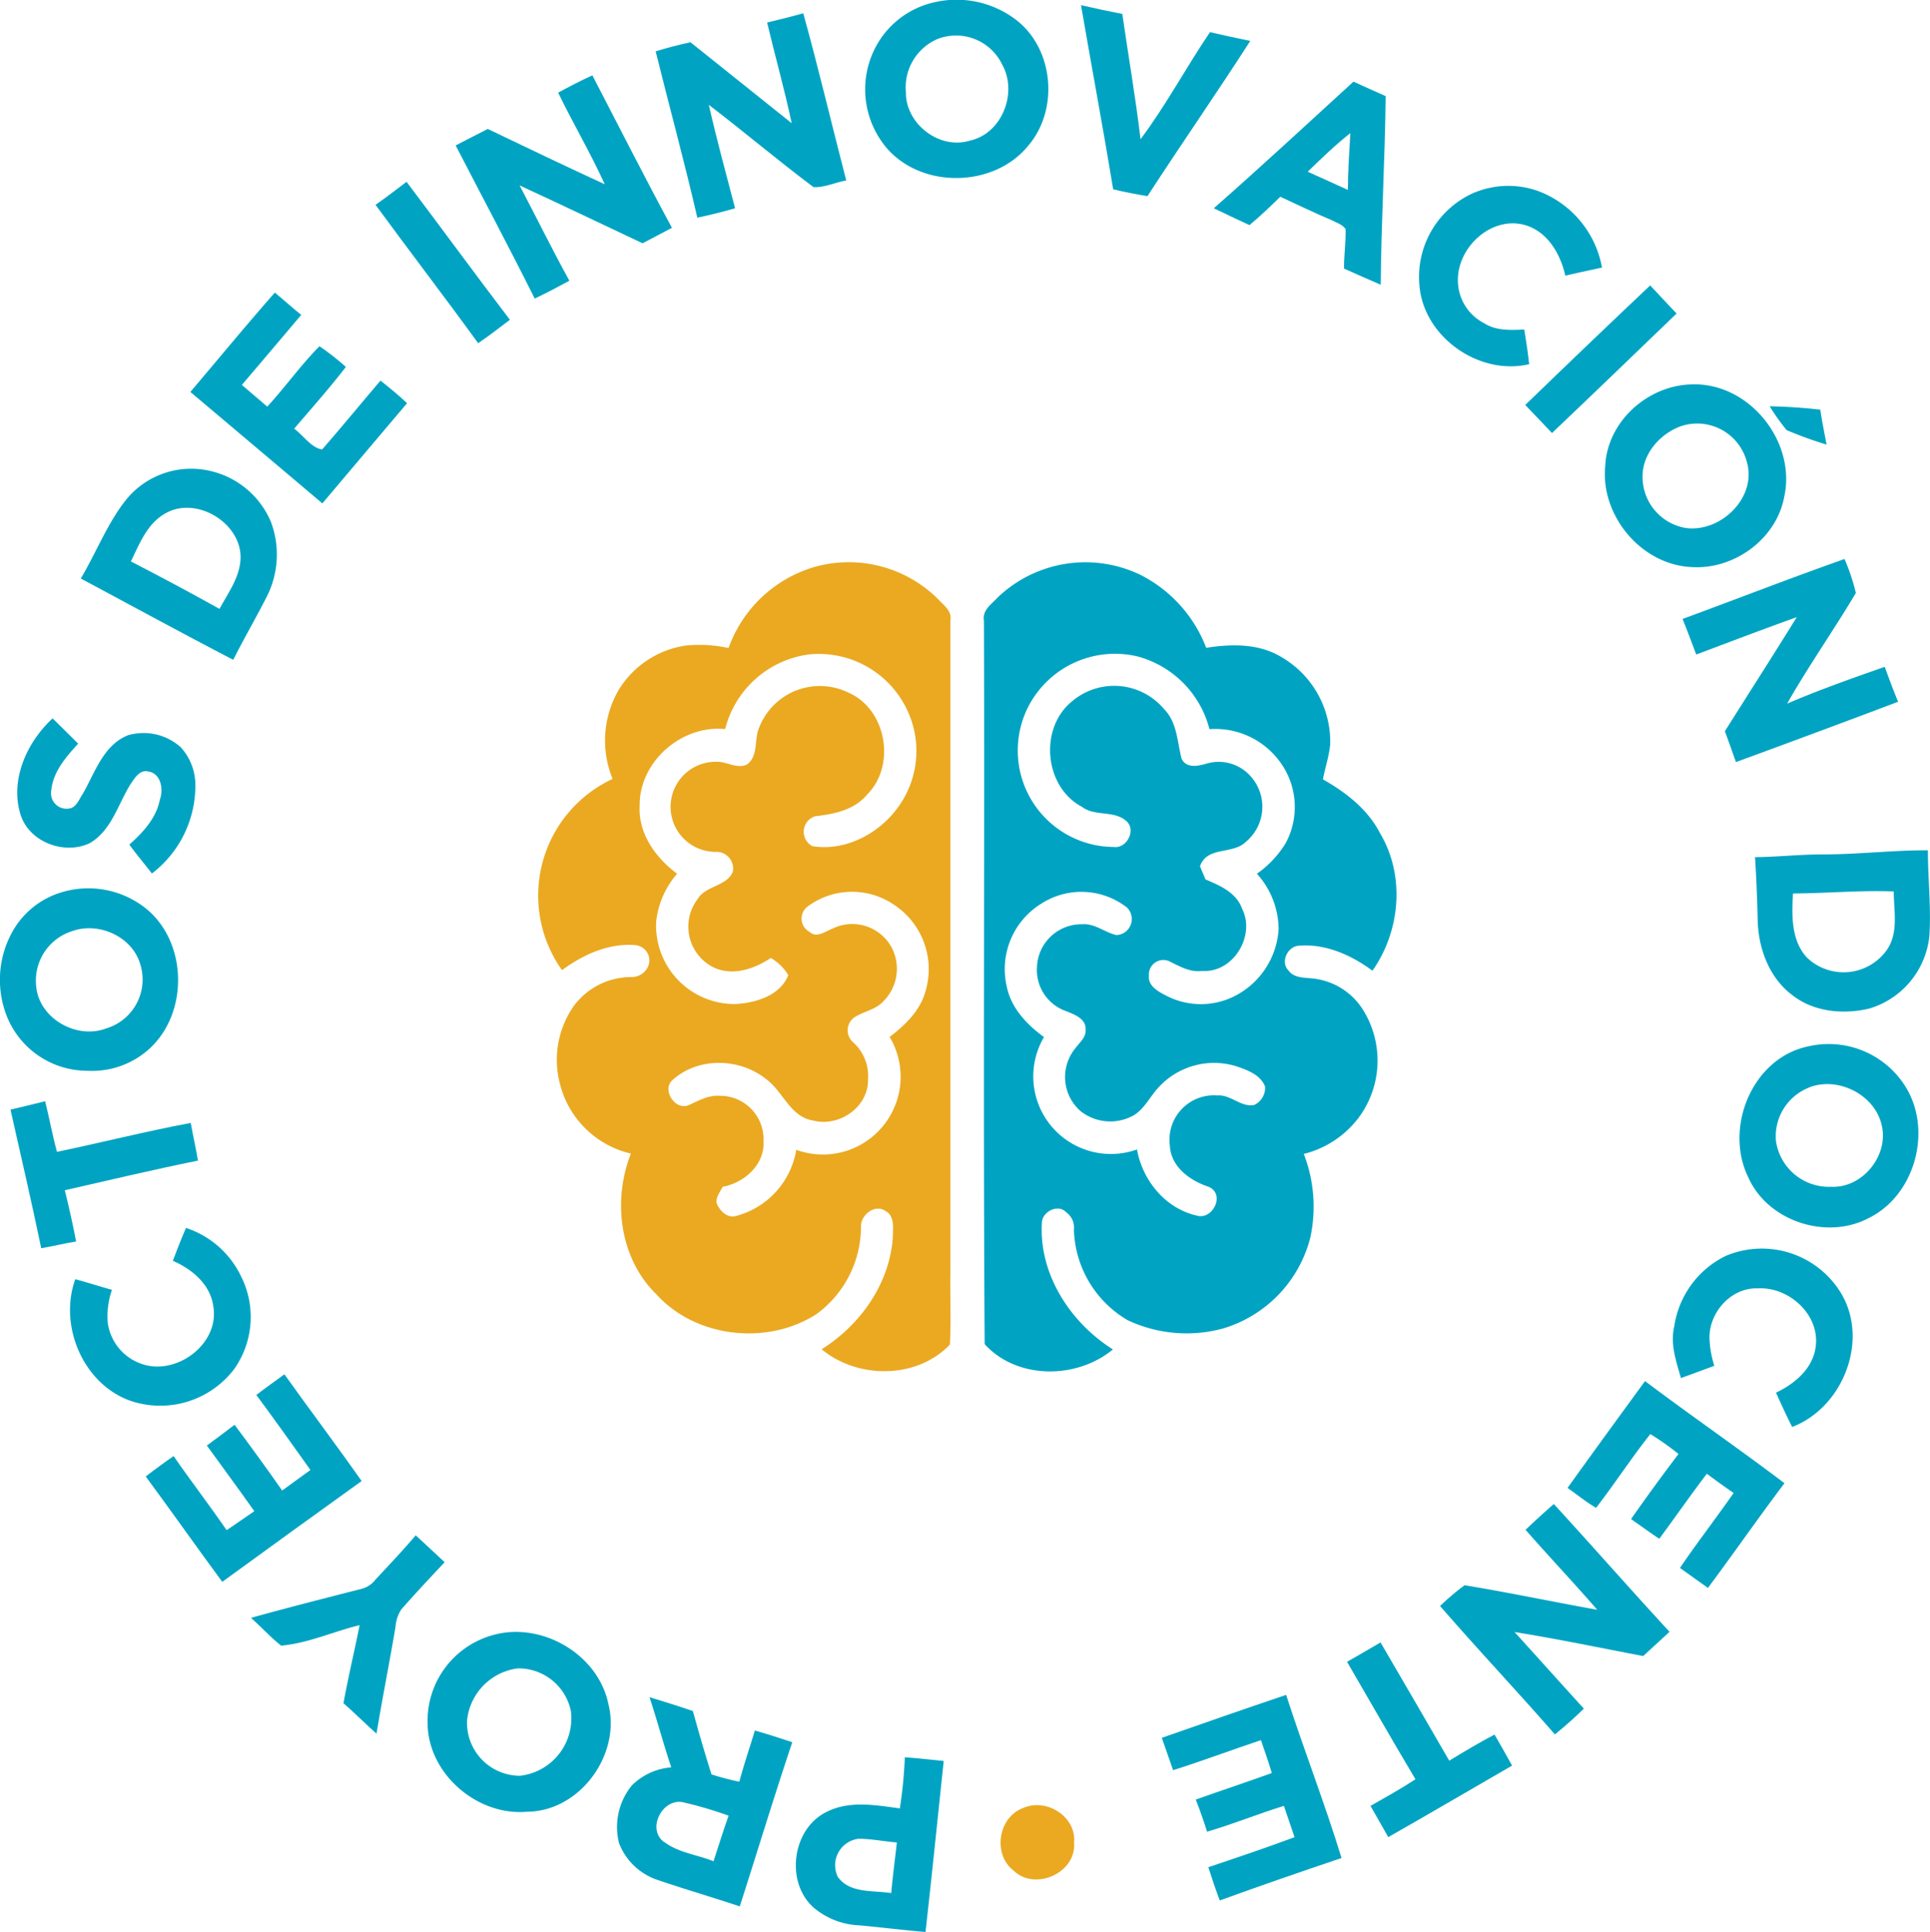 <svg xmlns="http://www.w3.org/2000/svg" viewBox="0 0 266.84 267.14"><defs><style>.cls-1{fill:#00a4c2;}.cls-2{fill:#eaa921;}</style></defs><title>ProyectosInnovacion</title><g id="Layer_2" data-name="Layer 2"><g id="Layer_1-2" data-name="Layer 1"><path class="cls-1" d="M129.17.32a13.54,13.54,0,0,1,11.28,2.4c5.25,4,6,12.42,1.71,17.43-4.7,5.79-14.63,6-19.54.35a12.54,12.54,0,0,1-1.55-14A12.16,12.16,0,0,1,129.17.32Zm.41,5.09a7.28,7.28,0,0,0-4.33,7.33c-.07,4.36,4.61,8,8.82,6.71,4.47-.95,6.67-6.64,4.49-10.52A7.07,7.07,0,0,0,129.58,5.41Z"/><path class="cls-1" d="M149.46.72c1.9.43,3.8.84,5.71,1.21C156,7.7,157,13.45,157.69,19.25c3.53-4.7,6.3-9.93,9.6-14.8,1.85.43,3.71.82,5.57,1.21-4.64,7.22-9.54,14.27-14.21,21.46q-2.38-.38-4.74-.94C152.51,17.68,150.92,9.21,149.46.72Z"/><path class="cls-1" d="M106.06,3.11c1.68-.39,3.35-.81,5-1.27C113.18,9.5,115,17.25,117,24.95c-1.51.27-3,1-4.52.93-4.91-3.67-9.6-7.66-14.48-11.38,1.09,4.79,2.38,9.54,3.63,14.3-1.72.5-3.46.93-5.22,1.3-1.77-7.7-3.86-15.32-5.76-23,1.58-.49,3.19-.91,4.81-1.26,4.67,3.75,9.36,7.47,14,11.2C108.47,12.37,107.16,7.76,106.06,3.11Z"/><path class="cls-1" d="M77.17,12.81c1.55-.84,3.12-1.66,4.73-2.39,3.64,7,7.22,14.1,11,21.08-1.34.73-2.71,1.42-4.06,2.14-5.65-2.66-11.29-5.37-17-8,2.3,4.38,4.49,8.84,6.88,13.18-1.58.86-3.17,1.7-4.79,2.47C70.38,34.18,66.65,27.17,63,20.11c1.47-.78,3-1.53,4.44-2.28,5.38,2.58,10.75,5.16,16.17,7.65C81.66,21.17,79.23,17.08,77.17,12.81Z"/><path class="cls-1" d="M167.82,28.8c6.52-5.74,12.9-11.64,19.31-17.51,1.48.67,3,1.37,4.45,2-.09,8.7-.62,17.38-.68,26.09-1.71-.73-3.39-1.49-5.08-2.24,0-1.82.25-3.63.23-5.44-.43-.67-1.24-.88-1.9-1.24-2.39-1-4.76-2.16-7.14-3.25-1.38,1.34-2.77,2.69-4.26,3.92C171.12,30.36,169.45,29.6,167.82,28.8Zm13-5.05c1.84.84,3.69,1.66,5.54,2.51,0-2.62.19-5.24.34-7.86C184.61,20.06,182.69,21.9,180.8,23.75Z"/><path class="cls-1" d="M51.92,28.32c1.45-1,2.87-2.11,4.29-3.18C61,31.48,65.68,37.9,70.5,44.22c-1.45,1.11-2.89,2.21-4.39,3.24C61.43,41,56.61,34.73,51.92,28.32Z"/><path class="cls-1" d="M203.38,26.84a12.27,12.27,0,0,1,9.18-.46A13.93,13.93,0,0,1,221.49,37c-1.69.37-3.39.73-5.07,1.12-.68-3-2.43-6.08-5.58-7-4.65-1.31-9.38,3.09-9.27,7.72a6.64,6.64,0,0,0,3.64,5.86c1.64,1.06,3.66.95,5.53.87.26,1.59.51,3.19.68,4.79-6.94,1.64-14.67-3.8-15.18-11A12.72,12.72,0,0,1,203.38,26.84Z"/><path class="cls-1" d="M210.88,56q8.58-8.31,17.27-16.53c1.23,1.28,2.41,2.61,3.66,3.88-5.74,5.52-11.46,11.05-17.23,16.53Z"/><path class="cls-1" d="M26.32,54.2C30.21,49.62,34,45,38,40.46c1.2,1,2.41,2.09,3.65,3.08q-4.1,4.86-8.21,9.69c1.17,1,2.35,2,3.51,3,2.49-2.7,4.63-5.74,7.22-8.35a34.83,34.83,0,0,1,3.65,2.86c-2.27,2.95-4.74,5.72-7.15,8.54,1.28.92,2.28,2.58,3.86,2.88,2.74-3.14,5.38-6.36,8.08-9.53,1.25,1,2.49,2,3.67,3.13q-5.86,6.92-11.71,13.85Q35.45,61.9,26.32,54.2Z"/><path class="cls-1" d="M233.78,53.16c8-.37,14.65,7.91,12.89,15.61-1.1,5.79-6.92,10-12.73,9.65-7-.28-12.69-7.12-12-14C222.23,58.3,227.77,53.34,233.78,53.16Zm-1.21,5.72c-3,1-5.57,3.89-5.47,7.17A7.16,7.16,0,0,0,233,73c4.82.72,9.88-4.12,8.55-9A7.1,7.1,0,0,0,232.57,58.88Z"/><path class="cls-1" d="M244.67,56.18c2.33.05,4.66.2,7,.47.24,1.62.57,3.22.87,4.83a53.77,53.77,0,0,1-5.52-2A31.12,31.12,0,0,1,244.67,56.18Z"/><path class="cls-1" d="M17.6,68.9a11.59,11.59,0,0,1,11.58-3.75,12,12,0,0,1,8.29,7.05,12.87,12.87,0,0,1-.66,10.45c-1.47,2.89-3.11,5.69-4.56,8.59C25.18,87.57,18.19,83.75,11.17,80,13.36,76.32,14.89,72.22,17.6,68.9ZM22.85,71c-2.49,1.39-3.57,4.2-4.75,6.64q6.18,3.18,12.25,6.56c1.18-2.21,2.83-4.38,2.91-7C33.39,72.32,27.14,68.52,22.85,71Z"/><path class="cls-1" d="M232.63,85.59c7.47-2.75,14.89-5.64,22.39-8.29A27.85,27.85,0,0,1,256.59,82c-3.07,5.16-6.54,10.08-9.5,15.3,4.41-1.9,9-3.51,13.49-5.09.59,1.62,1.19,3.24,1.85,4.83q-11.19,4.23-22.42,8.34c-.51-1.42-1-2.84-1.53-4.26,3.31-5.26,6.67-10.49,9.94-15.78-4.65,1.67-9.28,3.43-13.9,5.17C233.9,88.87,233.29,87.22,232.63,85.59Z"/><path class="cls-1" d="M137.95,82.61a17.54,17.54,0,0,1,19.7-3.13,18.85,18.85,0,0,1,9.12,10.1c3.5-.55,7.3-.62,10.43,1.3a13.53,13.53,0,0,1,6.71,12.06c-.15,1.65-.71,3.22-1,4.83,3.18,1.81,6.19,4.13,7.9,7.46,3.48,5.84,2.82,13.51-1.06,19-2.93-2.17-6.51-3.77-10.22-3.45-1.52.12-2.53,2.25-1.4,3.4.69,1,2,1,3.06,1.1a9.34,9.34,0,0,1,7.13,4.16,13.24,13.24,0,0,1-.39,15,13.63,13.63,0,0,1-7.67,5.13,20.2,20.2,0,0,1,.89,11.62,17.67,17.67,0,0,1-12,12.5,19.13,19.13,0,0,1-13.24-1.13,15,15,0,0,1-7.43-12.5,2.62,2.62,0,0,0-1.1-2.45c-1.11-1.17-3.3-.06-3.33,1.48-.42,7.12,3.93,13.8,9.82,17.51-5,4.14-13.26,4.2-17.73-.73-.22-33.34,0-66.7-.1-100C135.77,84.35,137.12,83.53,137.95,82.61Zm4.31,14.94a13.34,13.34,0,0,0,11.68,19.57c1.87.29,3.28-2.46,1.68-3.67-1.68-1.4-4.28-.53-6.06-1.9-5.18-2.76-5.9-10.8-1.41-14.51a9,9,0,0,1,12.78,1c1.84,1.84,1.82,4.53,2.44,6.89.68,1.37,2.29,1,3.46.66a5.89,5.89,0,0,1,6.13,1.81,6.29,6.29,0,0,1-.7,9c-1.83,1.83-5.35.55-6.35,3.39l.76,1.82c2,.84,4.27,1.82,5.06,4.05,1.9,3.74-1.24,8.91-5.52,8.6-1.59.22-3-.57-4.36-1.24a2,2,0,0,0-3,1.85c-.16,1.46,1.23,2.21,2.33,2.78a10.36,10.36,0,0,0,9.79-.05,11.15,11.15,0,0,0,5.81-9.12,11.54,11.54,0,0,0-3-7.66,14.09,14.09,0,0,0,4-4.27,10.55,10.55,0,0,0-1-11.45,11.06,11.06,0,0,0-9.56-4.27,14,14,0,0,0-10-10.07A13.48,13.48,0,0,0,142.26,97.55ZM144,124.94a10.64,10.64,0,0,0-4.81,11.47c.61,3,2.77,5.26,5.15,7a10.73,10.73,0,0,0,12.86,15.54c.78,4.34,4,8.26,8.43,9.18,2.12.46,3.75-3,1.51-4-2.61-.87-5.27-2.75-5.4-5.76a6.14,6.14,0,0,1,6.56-6.89c1.85-.15,3.27,1.67,5.1,1.32a2.63,2.63,0,0,0,1.51-2.54c-.63-1.64-2.46-2.3-4-2.82a10.4,10.4,0,0,0-10.66,2.85c-1.19,1.25-1.94,2.93-3.42,3.89a6.63,6.63,0,0,1-7.37-.48,6.26,6.26,0,0,1-.84-8.67c.58-.82,1.56-1.55,1.48-2.66.07-1.53-1.59-2.09-2.73-2.56a6,6,0,0,1-4-6,6.14,6.14,0,0,1,6.28-6c1.74-.13,3.1,1.14,4.73,1.5a2.23,2.23,0,0,0,1.45-3.8A10.23,10.23,0,0,0,144,124.94Z"/><path class="cls-1" d="M2.88,112.77c-1.58-4.85.81-10.12,4.39-13.43,1.19,1.15,2.36,2.33,3.54,3.49-1.68,1.84-3.47,3.87-3.72,6.46a2.14,2.14,0,0,0,2.33,2.53c1.11-.05,1.49-1.27,2-2,1.69-2.92,2.83-6.73,6.22-8.13A7.69,7.69,0,0,1,25,103.34,7.78,7.78,0,0,1,27,108.1a15.27,15.27,0,0,1-6,12.69c-1-1.31-2.11-2.61-3.12-4,1.89-1.68,3.72-3.64,4.22-6.21.53-1.43.16-3.64-1.61-3.9-1.15-.27-1.81.85-2.37,1.64-1.79,2.8-2.65,6.48-5.69,8.26C9,118.24,4.17,116.54,2.88,112.77Z"/><path class="cls-1" d="M252.08,118.15c4.83,0,9.64-.59,14.47-.57,0,4,.47,7.93.2,11.89a11.71,11.71,0,0,1-8.32,10c-3.59.85-7.68.47-10.65-1.88-3.15-2.37-4.63-6.35-4.76-10.18-.07-3-.18-5.92-.37-8.88C245.8,118.5,248.94,118.14,252.08,118.15Zm-4.18,5.4c-.18,3-.27,6.5,1.93,8.87a7.33,7.33,0,0,0,11-1c1.71-2.38,1-5.44,1-8.15C257.21,123.09,252.56,123.53,247.91,123.55Z"/><path class="cls-1" d="M8.54,123.38a12.75,12.75,0,0,1,11.95,2.51c5.45,4.77,5.51,14.25.17,19.13a11.78,11.78,0,0,1-8.59,3.05,12,12,0,0,1-11.55-8.8,13.68,13.68,0,0,1,1.42-10.82A11.58,11.58,0,0,1,8.54,123.38Zm1.56,5.34A7.17,7.17,0,0,0,5,136.34c.35,4.46,5.56,7.44,9.66,5.88a7.06,7.06,0,0,0,4.73-8.89C18.29,129.54,13.73,127.48,10.1,128.72Z"/><path class="cls-1" d="M250.12,144.67a12.51,12.51,0,0,1,13.3,5.54c3.79,6,1.42,15-5,18.2-5.84,3.13-14,.49-16.7-5.6C238.32,155.9,242.31,146.2,250.12,144.67Zm0,5.72a7.24,7.24,0,0,0-4.58,7.38,7.4,7.4,0,0,0,7.65,6.34c4.27.21,7.92-4.25,7-8.4C259.3,151.4,254.11,148.78,250.08,150.39Z"/><path class="cls-1" d="M1.45,153.44c1.6-.38,3.2-.75,4.79-1.16.59,2.34,1,4.7,1.64,7,6.18-1.29,12.3-2.84,18.49-4,.31,1.74.71,3.47,1,5.21-6.16,1.25-12.28,2.7-18.41,4.1.58,2.35,1.11,4.7,1.56,7.08-1.61.28-3.21.65-4.82.94C4.37,166.21,2.89,159.82,1.45,153.44Z"/><path class="cls-1" d="M23.9,174.35c.58-1.53,1.16-3.06,1.82-4.55a12.9,12.9,0,0,1,7.62,6.72,12.49,12.49,0,0,1-.95,12.78,12.84,12.84,0,0,1-14.54,4.34c-6.42-2.41-9.74-10.38-7.44-16.75,1.7.46,3.38,1,5.07,1.47a11,11,0,0,0-.58,4.57,7,7,0,0,0,4.65,5.66c4.78,1.72,10.8-2.7,9.95-7.9C29.11,177.63,26.58,175.51,23.9,174.35Z"/><path class="cls-1" d="M238.6,173.67a12.81,12.81,0,0,1,15.94,5.15c3.93,6.54.25,15.84-6.76,18.5-.79-1.56-1.51-3.15-2.23-4.74,2.63-1.25,5.19-3.4,5.5-6.49.51-4.38-3.8-8.18-8-7.93-3.66-.15-6.72,3.26-6.7,6.82a14.3,14.3,0,0,0,.67,3.89c-1.54.56-3.07,1.14-4.61,1.69-.66-2.3-1.51-4.71-.93-7.13A12.93,12.93,0,0,1,238.6,173.67Z"/><path class="cls-1" d="M35.44,192.9c1.28-1,2.59-1.9,3.88-2.86C42.86,195,46.5,199.82,50,204.8q-9.66,6.94-19.27,13.94c-3.57-4.83-7-9.72-10.58-14.57Q22,202.73,24,201.35c2.39,3.45,4.95,6.78,7.33,10.24,1.29-.85,2.54-1.75,3.83-2.62-2.15-3.05-4.37-6.05-6.56-9.08,1.29-.95,2.57-1.9,3.83-2.87,2.24,3,4.42,6,6.58,9.09,1.31-.94,2.61-1.89,3.91-2.84C40.45,199.82,38,196.33,35.44,192.9Z"/><path class="cls-1" d="M216.73,205.75c3.54-4.95,7.13-9.86,10.71-14.77,6.36,4.79,12.93,9.31,19.28,14.12-3.6,4.77-7,9.67-10.58,14.48l-3.87-2.76c2.38-3.52,5-6.88,7.42-10.37q-1.88-1.29-3.7-2.66c-2.25,2.95-4.36,6-6.58,9-1.32-.89-2.6-1.82-3.9-2.73,2.13-3.05,4.33-6.06,6.56-9a35.23,35.23,0,0,0-3.9-2.75c-2.62,3.31-4.92,6.86-7.5,10.2C219.26,207.67,218,206.65,216.73,205.75Z"/><path class="cls-1" d="M210.92,211.54c1.28-1.21,2.58-2.41,3.91-3.56,5.37,5.85,10.6,11.82,16,17.67L227.19,229c-5.93-1.12-11.84-2.37-17.79-3.32,3.2,3.52,6.37,7.07,9.58,10.59-1.27,1.26-2.62,2.44-4,3.57-5.24-6-10.68-11.77-15.88-17.76a35.52,35.52,0,0,1,3.39-2.87c6.13,1,12.22,2.3,18.34,3.39C217.59,218.86,214.18,215.27,210.92,211.54Z"/><path class="cls-1" d="M51.92,218.42c1.87-2,3.76-4,5.56-6.11,1.34,1.23,2.67,2.48,4,3.71-2,2.14-4.07,4.33-6,6.54a5,5,0,0,0-.79,2.37c-.83,4.94-1.82,9.86-2.63,14.8-1.55-1.37-3-2.83-4.57-4.2.65-3.62,1.52-7.2,2.23-10.8-3.62.87-7.13,2.51-10.85,2.83-1.48-1.17-2.76-2.59-4.17-3.84,5.06-1.41,10.16-2.7,15.24-4A3.52,3.52,0,0,0,51.92,218.42Z"/><path class="cls-1" d="M68.23,226.08c6.69-1.85,14.46,2.68,15.88,9.53,1.79,7-3.92,14.88-11.25,14.92-6.85.61-13.64-5.21-13.74-12.15A12.31,12.31,0,0,1,68.23,226.08Zm3.35,4.63a8.08,8.08,0,0,0-7,7.15,7.33,7.33,0,0,0,7.29,7.7,8,8,0,0,0,7.07-8.89A7.38,7.38,0,0,0,71.58,230.71Z"/><path class="cls-1" d="M186.24,229.8c1.55-.88,3.09-1.78,4.63-2.68,3.19,5.44,6.34,10.9,9.5,16.35,2.05-1.25,4.13-2.49,6.26-3.61.82,1.42,1.64,2.85,2.43,4.29-5.71,3.29-11.39,6.64-17.12,9.89-.81-1.45-1.65-2.88-2.46-4.32,2.1-1.19,4.21-2.36,6.22-3.68C192.49,240.67,189.4,235.22,186.24,229.8Z"/><path class="cls-1" d="M89.8,234.69c2,.61,4,1.23,6,1.92Q97,241,98.37,245.37c1.27.4,2.55.76,3.85,1,.64-2.38,1.43-4.71,2.15-7.07,1.73.49,3.45,1.05,5.17,1.62-2.53,7.53-4.83,15.14-7.26,22.7-3.71-1.24-7.47-2.33-11.16-3.59a8.65,8.65,0,0,1-5.53-5.15,9.09,9.09,0,0,1,1.78-8,8.76,8.76,0,0,1,5.44-2.49C91.74,241.22,90.87,237.93,89.8,234.69Zm2,20c2,1.52,4.58,1.77,6.85,2.69.69-2.1,1.34-4.22,2.09-6.3a54,54,0,0,0-6.45-1.89C91.49,248.79,89.44,252.93,91.78,254.7Z"/><path class="cls-1" d="M160.63,240.31c5.72-2,11.43-4,17.19-5.94,2.44,7.56,5.34,15,7.66,22.56-5.63,1.9-11.25,3.84-16.84,5.87-.57-1.53-1.09-3.06-1.58-4.6,4-1.34,8-2.69,11.92-4.15-.47-1.45-1-2.89-1.47-4.33-3.57,1.1-7,2.52-10.62,3.57-.47-1.5-1-3-1.56-4.44,3.49-1.25,7-2.4,10.51-3.67-.45-1.54-1-3.05-1.5-4.55-4.06,1.35-8.06,2.87-12.15,4.15C161.66,243.28,161.16,241.79,160.63,240.31Z"/><path class="cls-1" d="M125.1,243c1.79.13,3.58.33,5.38.51-.84,7.88-1.63,15.77-2.52,23.65-3.06-.26-6.1-.64-9.16-.92a10.43,10.43,0,0,1-6.29-2.44c-4-3.52-3-11,1.85-13.28,3.14-1.56,6.73-.9,10.05-.45A61.55,61.55,0,0,0,125.1,243Zm-9.29,16.5c1.65,2.37,4.9,1.88,7.41,2.28.21-2.35.52-4.68.78-7-1.77-.14-3.52-.51-5.3-.51A3.68,3.68,0,0,0,115.81,259.48Z"/><path class="cls-2" d="M112.51,78.43a17.49,17.49,0,0,1,17.19,4.42c.77.84,1.94,1.63,1.7,2.94q0,45.07,0,90.14c-.06,3.32.12,6.65-.07,10-4.57,4.79-12.72,4.8-17.73.65,5.33-3.35,9.36-9,9.84-15.41,0-1.26.31-3-1-3.7-1.47-1.05-3.47.54-3.4,2.17a15,15,0,0,1-6.16,12.08c-6.78,4.37-16.67,3.3-22.14-2.75-5.11-5-6.06-13-3.51-19.45A13.19,13.19,0,0,1,77.45,150a13,13,0,0,1,1.88-10.89,9.89,9.89,0,0,1,8-4,2.46,2.46,0,0,0,2-1,2.12,2.12,0,0,0-1.44-3.41c-3.71-.33-7.26,1.31-10.19,3.45a17.79,17.79,0,0,1,7-26.44,13.94,13.94,0,0,1,.92-12.44,13.12,13.12,0,0,1,9.16-6,18.88,18.88,0,0,1,5.95.34A18,18,0,0,1,112.51,78.43Zm-12.25,22.39c-6-.61-11.87,4.48-11.82,10.56-.23,3.86,2.2,7.24,5.18,9.44a12.05,12.05,0,0,0-2.9,6.64,10.86,10.86,0,0,0,10.94,11.38c2.8-.14,6.21-1.16,7.33-4a6.92,6.92,0,0,0-2.42-2.37c-2.4,1.61-5.64,2.66-8.33,1.08a6.3,6.3,0,0,1-1.79-9.22c1.13-1.89,4-1.73,4.87-3.78a2.31,2.31,0,0,0-2.43-2.75A6.22,6.22,0,0,1,99,105.34c1.45-.09,2.93,1.09,4.33.34,1.58-1.23.89-3.5,1.66-5.14a9,9,0,0,1,12.28-4.78c5.29,2.28,6.66,10.07,2.62,14.11-1.77,2.14-4.57,2.71-7.18,3a2.25,2.25,0,0,0-.39,4.14c4.57.75,9.28-1.76,11.89-5.45a13.19,13.19,0,0,0,1.1-13.61,13.49,13.49,0,0,0-13.5-7.45A13.82,13.82,0,0,0,100.26,100.82Zm11.25,24.65a2.09,2.09,0,0,0,.4,3.38c1,.94,2.24-.09,3.24-.46a6.19,6.19,0,0,1,8.24,2.85,6.35,6.35,0,0,1-1.14,7.1c-1.06,1.26-2.77,1.48-4.09,2.32a2.19,2.19,0,0,0-.23,3.45,6.27,6.27,0,0,1,2.08,5.17c.08,3.8-4,6.63-7.62,5.66-3.15-.52-4.12-4-6.43-5.69-3.61-2.93-9.3-3.13-12.86,0-1.77,1.32.26,4.46,2.18,3.54,1.36-.61,2.73-1.39,4.28-1.26a6,6,0,0,1,6,6.28c.19,3.26-2.66,5.74-5.65,6.31-.37.77-1.17,1.66-.7,2.56s1.42,1.75,2.46,1.49a11.38,11.38,0,0,0,8.42-9.17A10.75,10.75,0,0,0,123,143.39c2.11-1.61,4.16-3.56,4.92-6.19a10.66,10.66,0,0,0-4.26-12.05A10.28,10.28,0,0,0,111.51,125.47Z"/><path class="cls-2" d="M141.5,250c3.21-1.4,7.36,1.23,7,4.83.33,4.2-5.48,6.74-8.42,3.79C137.23,256.38,138,251.24,141.5,250Z"/></g></g></svg>

